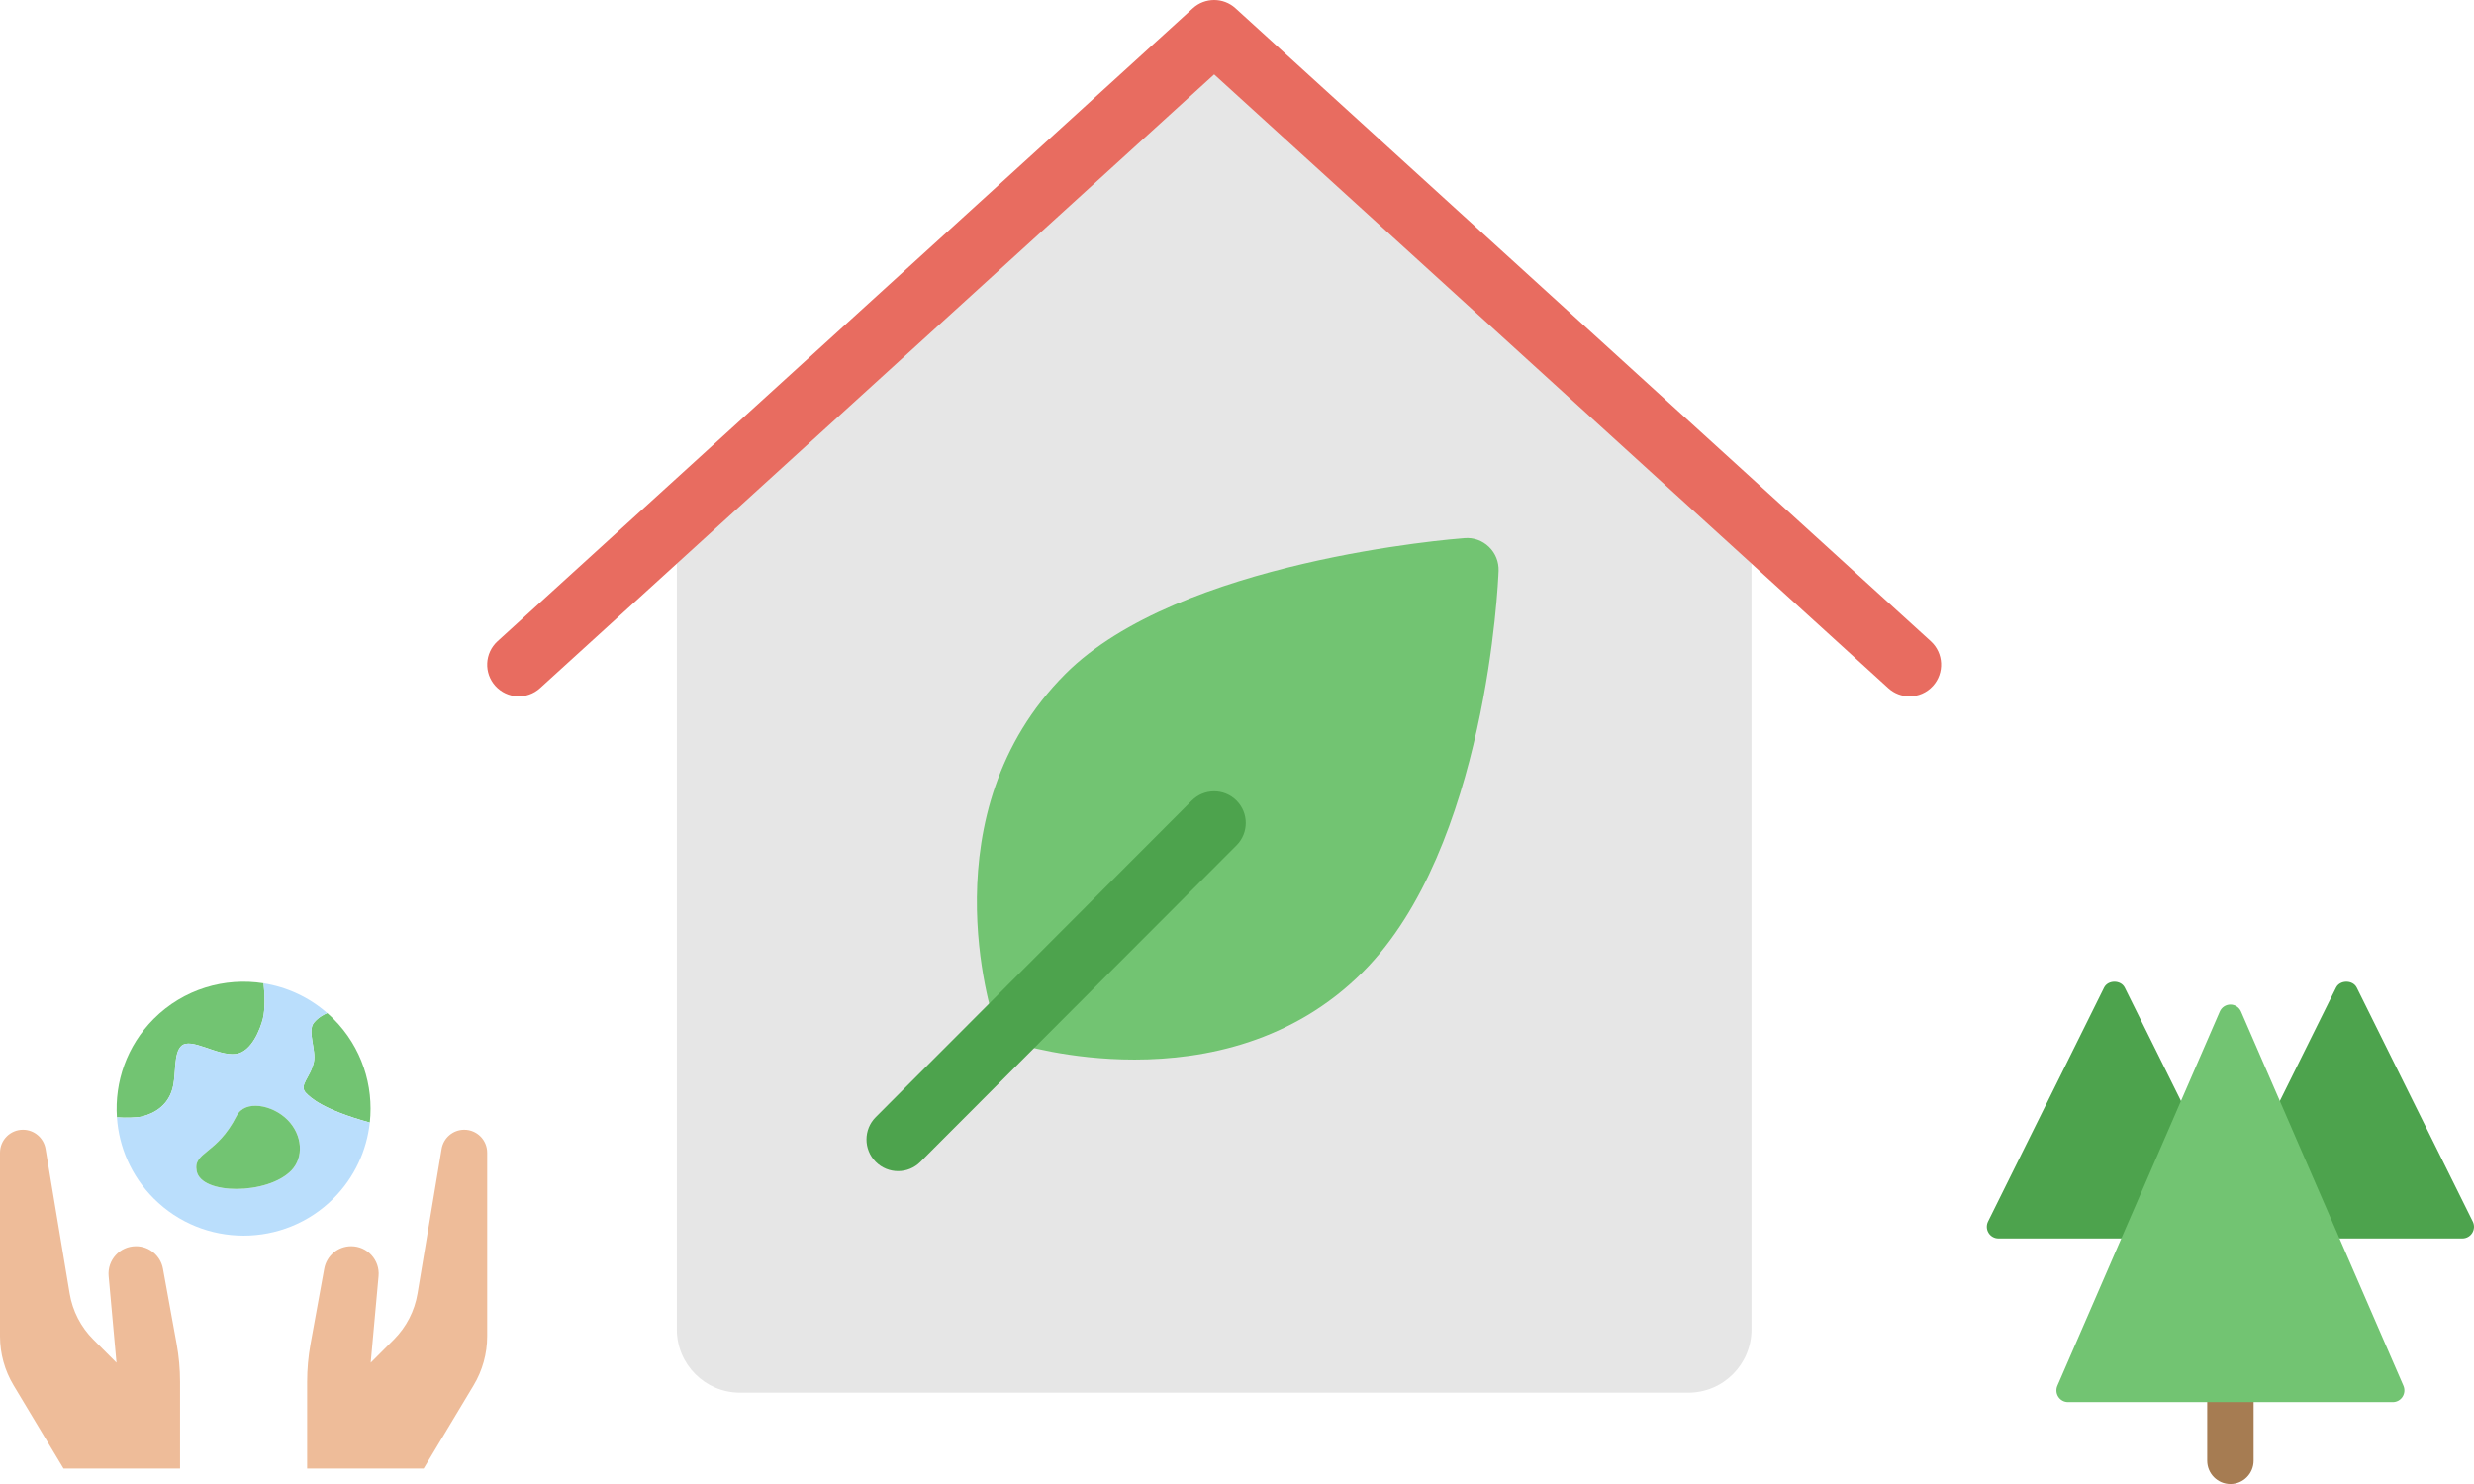 <svg width="325" height="195" viewBox="0 0 325 195" version="1.1" xmlns="http://www.w3.org/2000/svg" xmlns:xlink="http://www.w3.org/1999/xlink">
<title>Group 2</title>
<desc>Created using Figma</desc>
<g id="Canvas" transform="translate(-447 -2298)">
<g id="Group 2">
<g id="Group">
<g id="Group">
<g id="Vector">
<use xlink:href="#path0_fill" transform="translate(535.913 2302.16)" fill="#E6E6E6"/>
</g>
<g id="Vector">
<use xlink:href="#path1_fill" transform="translate(511 2298)" fill="#E86C60"/>
</g>
<g id="Vector">
<use xlink:href="#path2_fill" transform="translate(575.329 2368.7)" fill="#72C472"/>
</g>
<g id="Vector">
<use xlink:href="#path3_fill" transform="translate(560.826 2401.98)" fill="#4DA34D"/>
</g>
</g>
</g>
<g id="Group">
<g id="Group">
<g id="Vector">
<use xlink:href="#path4_fill" transform="translate(736.952 2477.64)" fill="#A67C52"/>
</g>
<g id="Vector">
<use xlink:href="#path5_fill" transform="translate(708 2427)" fill="#4DA34D"/>
</g>
<g id="Vector">
<use xlink:href="#path6_fill" transform="translate(744.876 2427)" fill="#4DA34D"/>
</g>
<g id="Vector">
<use xlink:href="#path7_fill" transform="translate(717.143 2430)" fill="#72C472"/>
</g>
</g>
</g>
<g id="Group">
<g id="Group">
<g id="Vector">
<use xlink:href="#path8_fill" transform="translate(447 2446.45)" fill="#EEBC99"/>
</g>
<g id="Vector">
<use xlink:href="#path9_fill" transform="translate(487.348 2446.45)" fill="#EEBC99"/>
</g>
<g id="Vector">
<use xlink:href="#path10_fill" transform="translate(486.876 2431.12)" fill="#72C472"/>
</g>
<g id="Vector">
<use xlink:href="#path11_fill" transform="translate(462.32 2427)" fill="#72C472"/>
</g>
<g id="Vector">
<use xlink:href="#path12_fill" transform="translate(462.359 2427.21)" fill="#BADEFC"/>
</g>
<g id="Vector">
<use xlink:href="#path13_fill" transform="translate(472.786 2443.3)" fill="#72C472"/>
</g>
</g>
</g>
</g>
</g>
<defs>
<path id="path0_fill" d="M 70.587 0L 0 62.849L 0 170.523C 0 175.117 3.718 178.841 8.304 178.841L 132.869 178.841C 137.456 178.841 141.174 175.117 141.174 170.523L 141.174 62.849L 70.587 0Z"/>
<path id="path1_fill" d="M 186.846 91.499C 185.85 91.499 184.851 91.142 184.054 90.419L 95.5 9.778L 6.946 90.419C 5.247 91.962 2.622 91.832 1.081 90.138C -0.462 88.437 -0.338 85.809 1.358 84.261L 92.706 1.078C 94.292 -0.359 96.708 -0.359 98.294 1.078L 189.642 84.261C 191.338 85.809 191.462 88.437 189.919 90.138C 189.1 91.04 187.975 91.499 186.846 91.499Z"/>
<path id="path2_fill" d="M 67.271 1.166C 66.424 0.346 65.284 -0.081 64.08 0.013C 62.555 0.124 26.5 2.959 11.626 17.856C -6.588 36.101 1.947 62.585 2.32 63.704C 2.738 64.967 3.74 65.952 5.009 66.354C 5.552 66.526 12.085 68.529 20.705 68.529C 29.91 68.529 41.498 66.244 50.715 57.01C 66.959 40.739 68.479 5.799 68.536 4.32C 68.581 3.136 68.123 1.989 67.271 1.166Z"/>
<path id="path3_fill" d="M 4.152 49.91C 3.09 49.91 2.027 49.504 1.216 48.691C -0.405 47.066 -0.405 44.434 1.216 42.81L 42.738 1.218C 44.36 -0.406 46.988 -0.406 48.61 1.218C 50.231 2.843 50.231 5.475 48.61 7.1L 7.088 48.691C 6.277 49.504 5.215 49.91 4.152 49.91Z"/>
<path id="path4_fill" d="M 3.048 15.365C 1.365 15.365 0 13.989 0 12.292L 0 3.073C 0 1.376 1.365 0 3.048 0C 4.731 0 6.095 1.376 6.095 3.073L 6.095 12.292C 6.095 13.989 4.731 15.365 3.048 15.365Z"/>
<path id="path5_fill" d="M 18.125 0.781C 17.609 -0.26 15.915 -0.26 15.399 0.781L 0.161 31.511C -0.075 31.987 -0.05 32.553 0.228 33.006C 0.505 33.458 0.995 33.734 1.524 33.734L 20 33.734C 20.841 33.734 21.524 33.046 21.524 32.198C 21.524 31.568 21.146 31.031 20.609 30.793L 24.997 20.681C 25.397 20.857 25.86 20.878 26.281 20.666C 27.034 20.286 27.339 19.363 26.963 18.604L 18.125 0.781Z"/>
<path id="path6_fill" d="M 26.963 31.511L 11.725 0.781C 11.209 -0.26 9.515 -0.26 8.999 0.781L 0.161 18.604C -0.215 19.363 0.09 20.286 0.843 20.666C 1.265 20.878 1.727 20.857 2.127 20.68L 6.515 30.793C 5.978 31.031 5.6 31.568 5.6 32.198C 5.6 33.046 6.283 33.734 7.124 33.734L 25.6 33.734C 26.129 33.734 26.619 33.458 26.896 33.006C 27.174 32.553 27.199 31.987 26.963 31.511Z"/>
<path id="path7_fill" d="M 44.19 52.24L 1.524 52.24C 1.009 52.24 0.53 51.978 0.248 51.545C -0.033 51.111 -0.078 50.563 0.128 50.088L 21.461 0.921C 21.704 0.362 22.251 0 22.857 0C 23.463 0 24.01 0.362 24.253 0.921L 45.586 50.088C 45.792 50.563 45.747 51.111 45.466 51.545C 45.184 51.978 44.705 52.24 44.19 52.24Z"/>
<path id="path8_fill" d="M 15.304 30.609L 14.271 19.236C 14.079 17.125 15.741 15.304 17.861 15.304C 19.603 15.304 21.096 16.55 21.408 18.265L 23.203 28.14C 23.502 29.782 23.652 31.448 23.652 33.118L 23.652 44.522L 8.348 44.522L 1.784 33.583C 0.617 31.637 0 29.41 0 27.14L 0 3.013C 0 1.349 1.349 0 3.013 0C 4.486 0 5.743 1.065 5.985 2.518L 9.153 21.525C 9.534 23.813 10.621 25.925 12.261 27.566L 15.304 30.609Z"/>
<path id="path9_fill" d="M 8.348 30.609L 9.382 19.236C 9.574 17.125 7.911 15.304 5.791 15.304C 4.049 15.304 2.556 16.55 2.244 18.265L 0.449 28.14C 0.15 29.782 0 31.448 0 33.118L 0 44.522L 15.304 44.522L 21.868 33.583C 23.035 31.637 23.652 29.41 23.652 27.14L 23.652 3.013C 23.652 1.349 22.303 0 20.639 0C 19.166 0 17.91 1.065 17.667 2.518L 14.499 21.525C 14.118 23.813 13.031 25.925 11.391 27.566L 8.348 30.609Z"/>
<path id="path10_fill" d="M 1.361 1.27C 0.48 2.326 1.681 4.85 1.361 6.402C 0.933 8.47 -0.692 9.481 0.334 10.507C 0.877 11.05 2.402 12.648 8.705 14.379C 9.233 9.52 7.643 4.473 3.926 0.757C 3.662 0.493 3.388 0.243 3.111 -1.41495e-07C 2.59 0.226 1.929 0.588 1.361 1.27Z"/>
<path id="path11_fill" d="M 3.337 17.706C 4.904 17.311 6.93 16.263 7.442 13.601C 7.783 11.831 7.524 9.415 8.469 8.47C 9.725 7.214 13.236 9.805 15.653 9.496C 17.79 9.223 18.908 6.071 19.217 4.847C 19.532 3.601 19.456 1.524 19.304 0.206C 14.204 -0.6 8.799 0.955 4.876 4.877C 1.334 8.42 -0.276 13.173 0.039 17.818C 1.128 17.905 2.71 17.865 3.337 17.706Z"/>
<path id="path12_fill" d="M 33.222 18.293C 26.919 16.562 25.394 14.964 24.851 14.421C 23.825 13.395 25.451 12.384 25.878 10.316C 26.198 8.764 24.998 6.24 25.878 5.184C 26.446 4.502 27.107 4.14 27.628 3.914C 25.194 1.782 22.284 0.477 19.266 9.71255e-09C 19.417 1.317 19.493 3.394 19.178 4.64C 18.869 5.865 17.751 9.016 15.614 9.29C 13.197 9.599 9.686 7.007 8.43 8.263C 7.485 9.208 7.744 11.625 7.404 13.395C 6.892 16.056 4.866 17.105 3.298 17.5C 2.672 17.658 1.089 17.699 -2.7556e-07 17.611C 0.263 21.499 1.873 25.312 4.838 28.277C 11.346 34.785 21.935 34.785 28.444 28.277C 31.235 25.485 32.825 21.942 33.222 18.293ZM 10.483 24.684C 9.97 22.119 13.134 22.546 15.728 17.416C 16.813 15.27 20.415 15.945 22.399 17.929C 24.383 19.913 24.59 22.877 22.912 24.6C 19.791 27.807 11.11 27.823 10.483 24.684Z"/>
<path id="path13_fill" d="M 11.972 1.837C 9.988 -0.147 6.386 -0.822 5.301 1.324C 2.707 6.454 -0.458 6.027 0.055 8.593C 0.683 11.731 9.363 11.715 12.485 8.508C 14.162 6.785 13.956 3.821 11.972 1.837Z"/>
</defs>
</svg>
